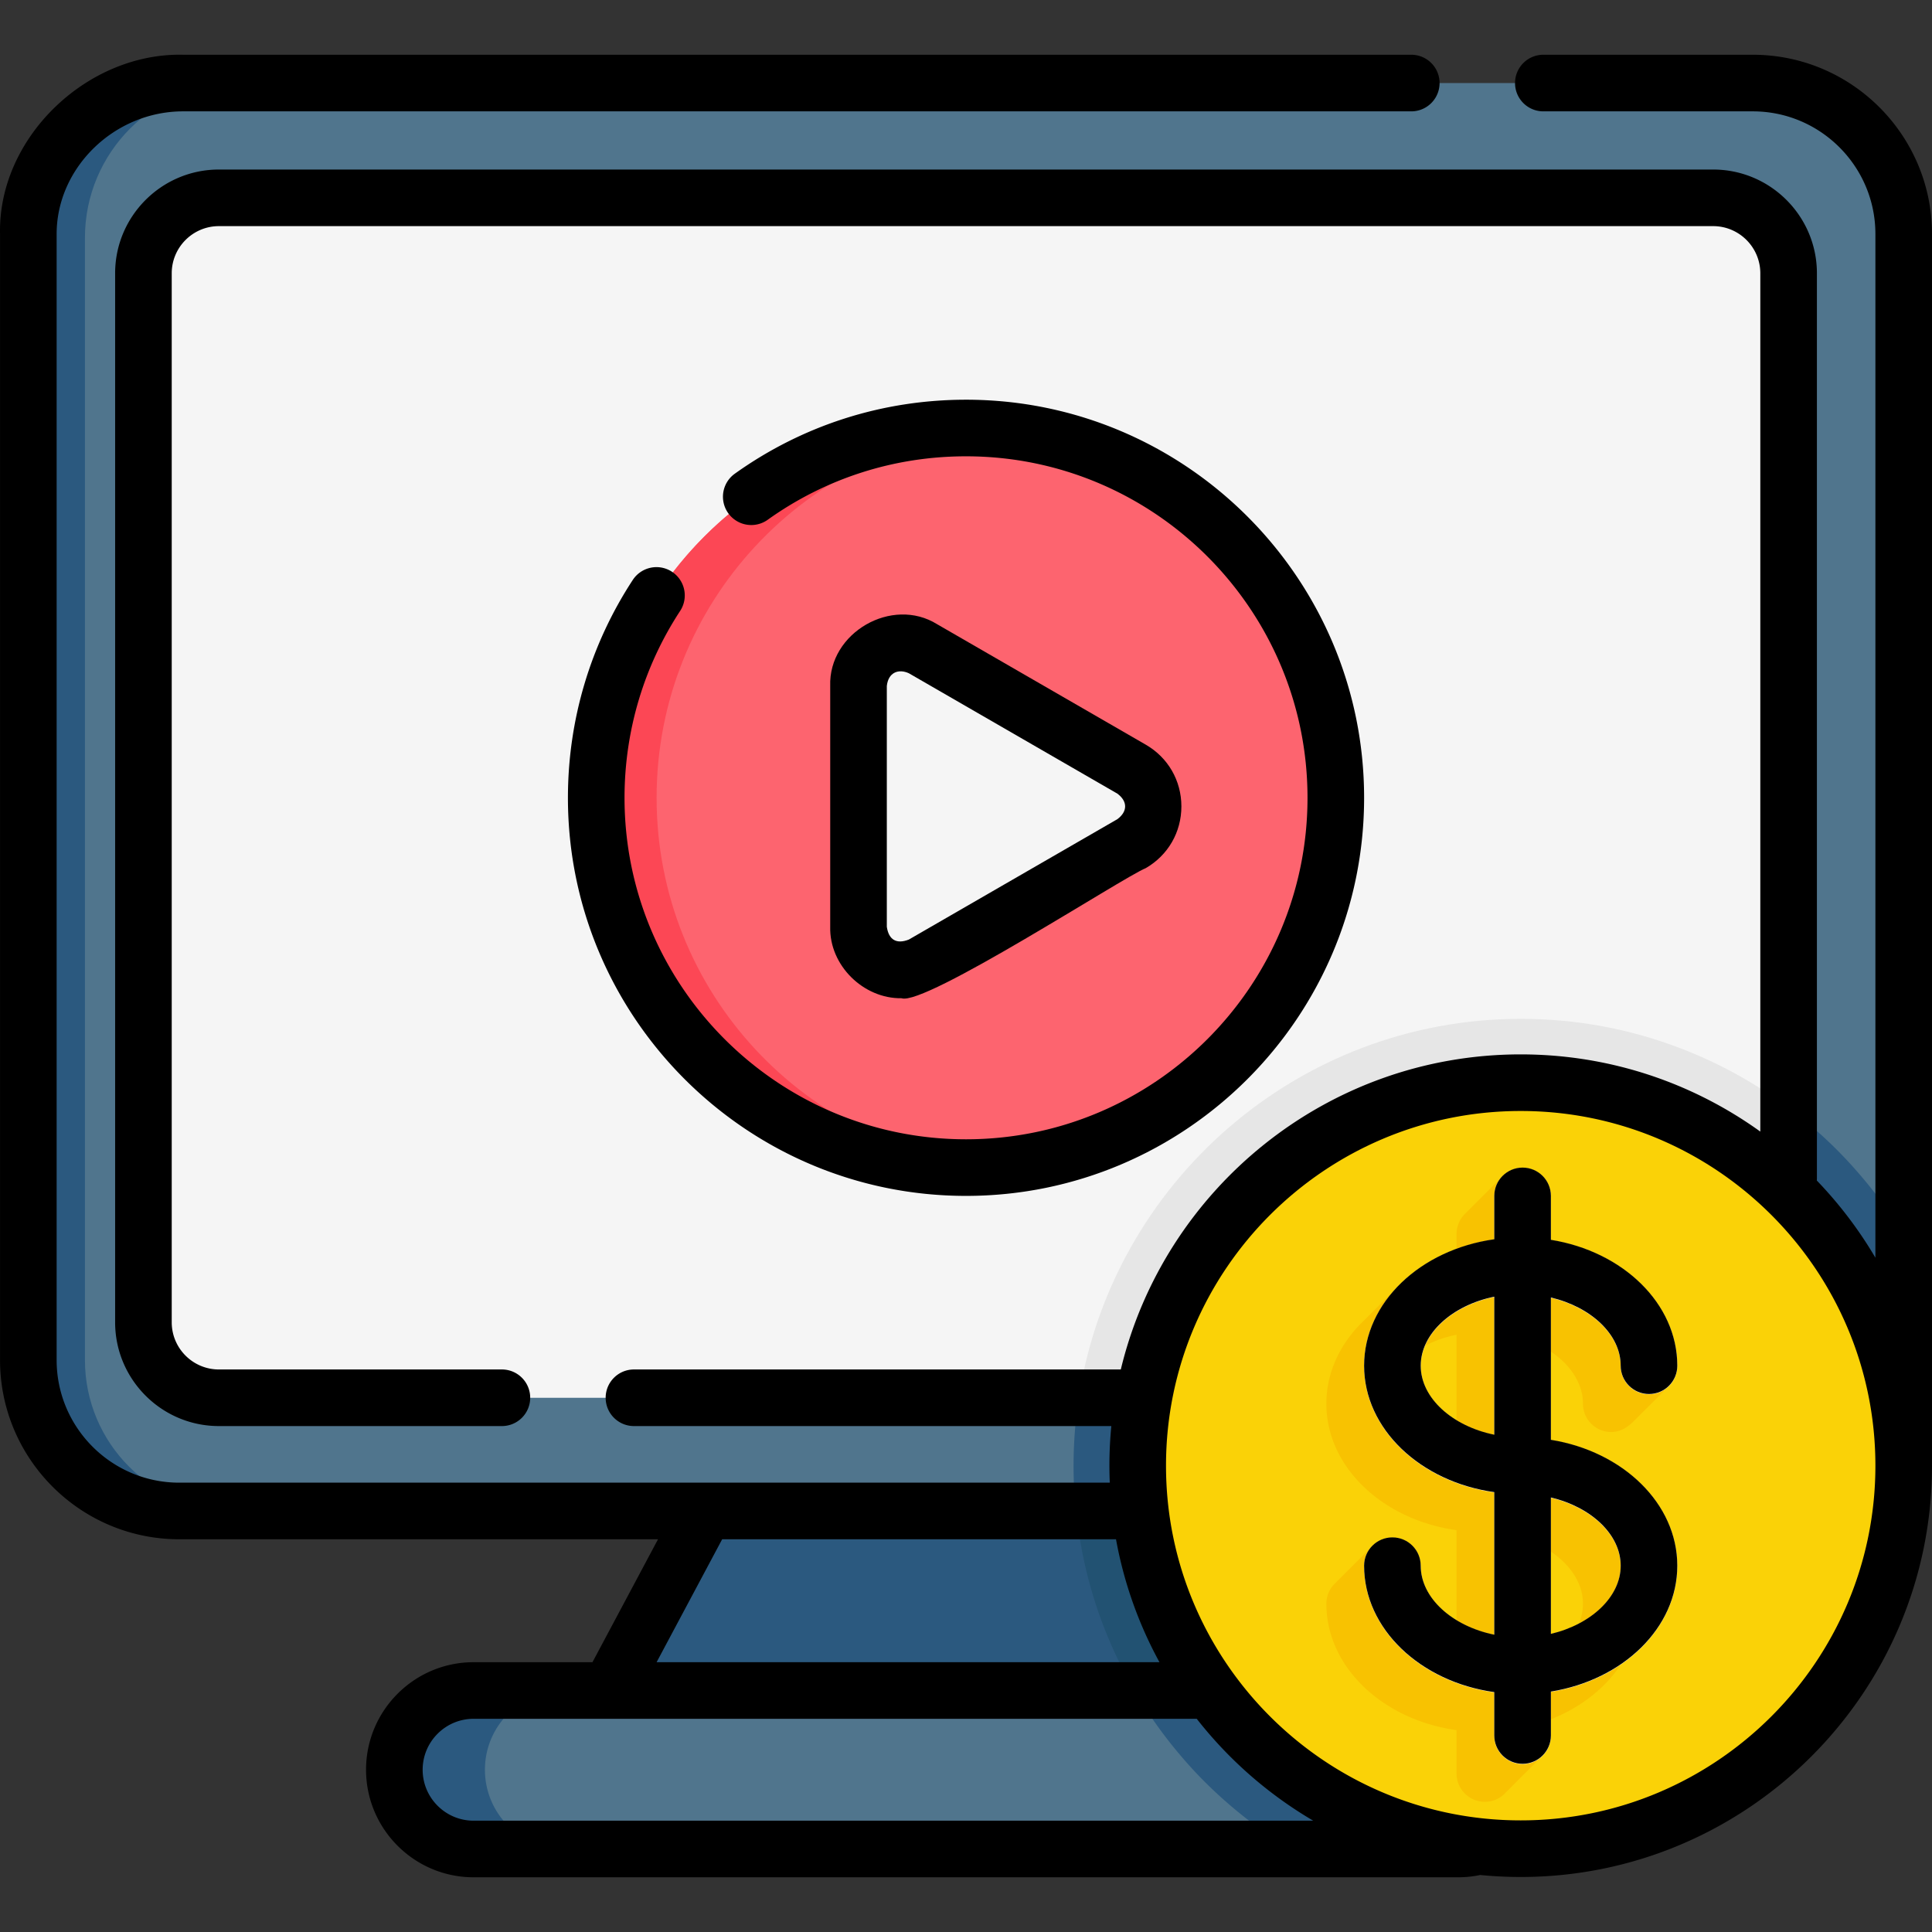 <svg xmlns="http://www.w3.org/2000/svg" width="512" height="512" viewBox="0 0 512.01 512.01"><rect x="0" y="0" width="512.01" height="512.01" fill="#333333" stroke="none"/><path fill="#2b597f" d="M320.71 394.71v53.22l-69.573 8.537-89.627-8.537 28.379-53.22z"/><path fill="#50758d" d="M504.51 62.01v298.42c0 22.09-17.91 40-40 40h-417c-22.09 0-40-17.91-40-40V63.01c0-22.64 18.36-41 41-41h416c22.09 0 40 17.91 40 40"/><path fill="#2b597f" d="M62.51 400.43h-15c-22.09 0-40-17.91-40-40V63.01c0-22.64 18.36-41 41-41h15c-22.64 0-41 18.36-41 41v297.42c0 22.09 17.909 40 40 40"/><path fill="#f5f5f5" d="M454.01 370.43h-396c-11.046 0-20-8.954-20-20v-278c0-11.046 8.954-20 20-20h396c11.046 0 20 8.954 20 20v278c0 11.046-8.955 20-20 20"/><circle cx="256.01" cy="211.43" r="98" fill="#fd646f"/><path fill="#fc4755" d="M264.01 309.1c-2.64.22-5.31.33-8 .33-54.12 0-98-43.88-98-98s43.88-98 98-98c2.69 0 5.36.11 8 .33-50.38 4.06-90 46.24-90 97.67s39.62 93.61 90 97.67"/><path fill="#f5f5f5" d="M227.521 213.709v-31.912c0-8.772 9.496-14.255 17.093-9.869l27.637 15.956 27.637 15.956c7.597 4.386 7.597 15.351 0 19.737l-27.637 15.956-27.637 15.956c-7.597 4.386-17.093-1.097-17.093-9.869z"/><path fill="#50758d" d="M399.51 490.01h-274c-11.598 0-21-9.402-21-21s9.402-21 21-21h274z"/><path fill="#2b597f" d="M149.51 490.01h-24c-11.6 0-21-9.4-21-21 0-5.8 2.35-11.05 6.15-14.85s9.05-6.15 14.85-6.15h24c-5.8 0-11.05 2.35-14.85 6.15s-6.15 9.05-6.15 14.85c0 11.6 9.399 21 21 21"/><path fill="#e6e6e6" d="M474.01 293.64v56.79c0 11.05-8.95 20-20 20H285.89c8.73-56.79 57.93-100.42 117.12-100.42 14.68 0 28.99 2.65 42.54 7.88 10.17 3.91 19.73 9.19 28.46 15.75"/><path fill="#225272" d="M292.476 431.004a117 117 0 0 0 9.507 19.224l23.398-1.951-4.672-53.566h-35.93c.657 12.732 3.318 24.933 7.697 36.293"/><path fill="#2b597f" d="M312.773 465.134a114 114 0 0 0 11.734 11.991 118.3 118.3 0 0 0 16.26 12.12c.423.262.857.508 1.284.765h57.458v-42h-98.856a118 118 0 0 0 12.12 17.124M504.51 327.32v33.11c0 22.09-17.91 40-40 40h-179.4c-.4-3.94-.6-7.91-.6-11.92 0-6.15.47-12.19 1.38-18.08h168.12c11.05 0 20-8.95 20-20v-56.79c1.95 1.45 3.85 2.98 5.72 4.56 4.29 3.64 8.33 7.6 11.97 11.74a118.3 118.3 0 0 1 12.81 17.38"/><path fill="#fad207" d="M504.51 388.51c0 56.06-45.44 101.5-101.5 101.5-19.58 0-37.86-5.54-53.36-15.14-4.95-3.07-9.61-6.54-13.94-10.39-3.6-3.18-6.97-6.61-10.06-10.28-7.35-8.63-13.27-18.5-17.4-29.26-4.36-11.31-6.74-23.59-6.74-36.43 0-56.06 45.44-101.5 101.5-101.5 12.84 0 25.12 2.38 36.42 6.74a101.1 101.1 0 0 1 29.28 17.4c3.66 3.1 7.1 6.46 10.26 10.06 3.86 4.33 7.33 8.99 10.4 13.94 9.6 15.5 15.14 33.78 15.14 53.36"/><path fill="#f8c201" fill-rule="evenodd" d="M401.01 391.65v-37.71c10.6 2.49 18.5 9.76 18.5 18.07 0 4.14 3.36 7.5 7.5 7.5 2.245 0 4.096-1.117 5.629-2.557l9.619-9.588h-8.136c-2.411-14.399-15.862-25.947-33.112-28.715v-26.81h-2.93l-9.79 9.79c-.06.05-.11.1-.16.16l-.11.11.01.01a7.45 7.45 0 0 0-2.02 5.1v11.49c-5.855.82-11.29 2.654-16.041 5.262v-2.297l-9.753 9.738v.003c-5.454 5.753-8.707 12.973-8.707 20.804 0 16.79 14.94 30.77 34.5 33.51v37.78c-11.1-2.26-19.5-9.72-19.5-18.29 0-2.22-.972-4.209-2.506-5.583l-.042-9.965-10.043 10.042.003.008a7.47 7.47 0 0 0-2.412 5.497c0 16.79 14.94 30.77 34.5 33.51v11.49c0 4.14 3.36 7.5 7.5 7.5a7.46 7.46 0 0 0 4.863-1.798l9.98-9.976h-7.344v-7.366c19.07-3.06 33.5-16.85 33.5-33.36S420.08 394.71 401.01 391.65m-15-1.348c-11.096-2.265-19.5-9.723-19.5-18.292s8.404-16.027 19.5-18.292zm15 52.783v-36.149c10.597 2.498 18.5 9.765 18.5 18.074s-7.903 15.576-18.5 18.075" clip-rule="evenodd"/><path fill="#f5f5f5" d="M411.01 381.65v-37.715c10.597 2.498 18.5 9.765 18.5 18.074 0 4.143 3.357 7.5 7.5 7.5s7.5-3.357 7.5-7.5c0-16.506-14.433-30.296-33.5-33.36v-11.64c0-4.143-3.357-7.5-7.5-7.5s-7.5 3.357-7.5 7.5v11.493c-19.56 2.735-34.5 16.714-34.5 33.507s14.94 30.772 34.5 33.507v37.785c-11.096-2.265-19.5-9.723-19.5-18.292 0-4.143-3.357-7.5-7.5-7.5s-7.5 3.357-7.5 7.5c0 16.793 14.94 30.772 34.5 33.507v11.493c0 4.143 3.357 7.5 7.5 7.5s7.5-3.357 7.5-7.5v-11.64c19.067-3.064 33.5-16.854 33.5-33.36s-14.433-30.295-33.5-33.359m-34.5-19.64c0-8.569 8.404-16.027 19.5-18.292v36.584c-11.096-2.265-19.5-9.723-19.5-18.292m34.5 71.075v-36.149c10.597 2.498 18.5 9.765 18.5 18.074s-7.903 15.576-18.5 18.075"/><path d="M238.917 264.547c6.053 2.196 58.655-32.023 64.723-34.474 5.915-3.416 9.447-9.534 9.446-16.365s-3.532-12.947-9.447-16.362l-55.274-31.913c-11.976-7.47-28.823 2.26-28.343 16.364v63.824c-.266 10.208 8.81 19.085 18.895 18.926m-3.896-82.75c.387-3.61 3.095-4.63 5.843-3.374l55.274 31.913c2.719 2.043 2.721 4.702 0 6.747l-55.274 31.912c-3.262 1.287-5.328.097-5.843-3.374z"/><path d="M178.085 151.525a7.5 7.5 0 0 0-10.384 2.163c-11.247 17.168-17.191 37.135-17.191 57.742 0 58.173 47.327 105.5 105.5 105.5s105.5-47.327 105.5-105.5-47.327-105.5-105.5-105.5c-22.19 0-43.424 6.813-61.403 19.701a7.502 7.502 0 0 0 8.74 12.192c15.416-11.051 33.626-16.893 52.663-16.893 49.902 0 90.5 40.598 90.5 90.5s-40.598 90.5-90.5 90.5-90.5-40.598-90.5-90.5c0-17.68 5.097-34.804 14.738-49.521a7.5 7.5 0 0 0-2.163-10.384"/><path d="M512.01 62.01c0-26.191-21.309-47.5-47.5-47.5h-55.5c-4.143 0-7.5 3.357-7.5 7.5s3.357 7.5 7.5 7.5h55.5c17.921 0 32.5 14.579 32.5 32.5v271.299a109.7 109.7 0 0 0-15.528-20.449c.014-.186.028-.371.028-.56V72.43c0-15.163-12.337-27.5-27.5-27.5h-396c-15.163 0-27.5 12.337-27.5 27.5v278c0 15.163 12.337 27.5 27.5 27.5h75c4.143 0 7.5-3.357 7.5-7.5s-3.357-7.5-7.5-7.5h-75c-6.893 0-12.5-5.607-12.5-12.5v-278c0-6.893 5.607-12.5 12.5-12.5h396c6.893 0 12.5 5.607 12.5 12.5v227.46c-17.894-12.87-39.826-20.46-63.5-20.46-51.323 0-94.469 35.659-105.98 83.5H168.01c-4.143 0-7.5 3.357-7.5 7.5s3.357 7.5 7.5 7.5h126.508a108 108 0 0 0-.408 15H47.51c-17.921 0-32.5-14.575-32.5-32.491V62.01c0-17.617 15.341-32.5 33.5-32.5h325.5c4.143 0 7.5-3.357 7.5-7.5s-3.357-7.5-7.5-7.5H48.51C23.075 13.942-.545 36.451.01 62.01v298.429c0 26.187 21.309 47.491 47.5 47.491h126.876l-17.376 32.58h-31.5c-15.715 0-28.5 12.785-28.5 28.5s12.785 28.5 28.5 28.5h260.94c1.964 0 3.918-.21 5.831-.608 3.53.347 7.108.528 10.728.528 60.103 0 109-48.897 109-109 0-.112-.004-.224-.004-.335 0-.028.004-.056.004-.084zM191.385 407.93h104.374a108.2 108.2 0 0 0 11.519 32.58H174.009zm-65.875 74.58c-7.444 0-13.5-6.056-13.5-13.5s6.056-13.5 13.5-13.5h35.961l.032.002.029-.002h155.622a109.8 109.8 0 0 0 30.87 27zm277.5-.08c-51.832 0-94-42.168-94-94s42.168-94 94-94 94 42.168 94 94-42.168 94-94 94"/><path d="M429.51 361.93c0 4.143 3.357 7.5 7.5 7.5s7.5-3.357 7.5-7.5c0-16.506-14.433-30.296-33.5-33.36v-11.64c0-4.143-3.357-7.5-7.5-7.5s-7.5 3.357-7.5 7.5v11.493c-19.56 2.735-34.5 16.714-34.5 33.507s14.94 30.771 34.5 33.506v37.786c-11.096-2.265-19.5-9.723-19.5-18.292 0-4.143-3.357-7.5-7.5-7.5s-7.5 3.357-7.5 7.5c0 16.793 14.94 30.771 34.5 33.506v11.494c0 4.143 3.357 7.5 7.5 7.5s7.5-3.357 7.5-7.5v-11.64c19.067-3.064 33.5-16.854 33.5-33.36s-14.433-30.296-33.5-33.36v-37.715c10.597 2.499 18.5 9.765 18.5 18.075m-53 0c0-8.569 8.404-16.027 19.5-18.292v36.584c-11.097-2.265-19.5-9.723-19.5-18.292m53 53c0 8.31-7.903 15.576-18.5 18.074v-36.148c10.597 2.498 18.5 9.764 18.5 18.074"/></svg>